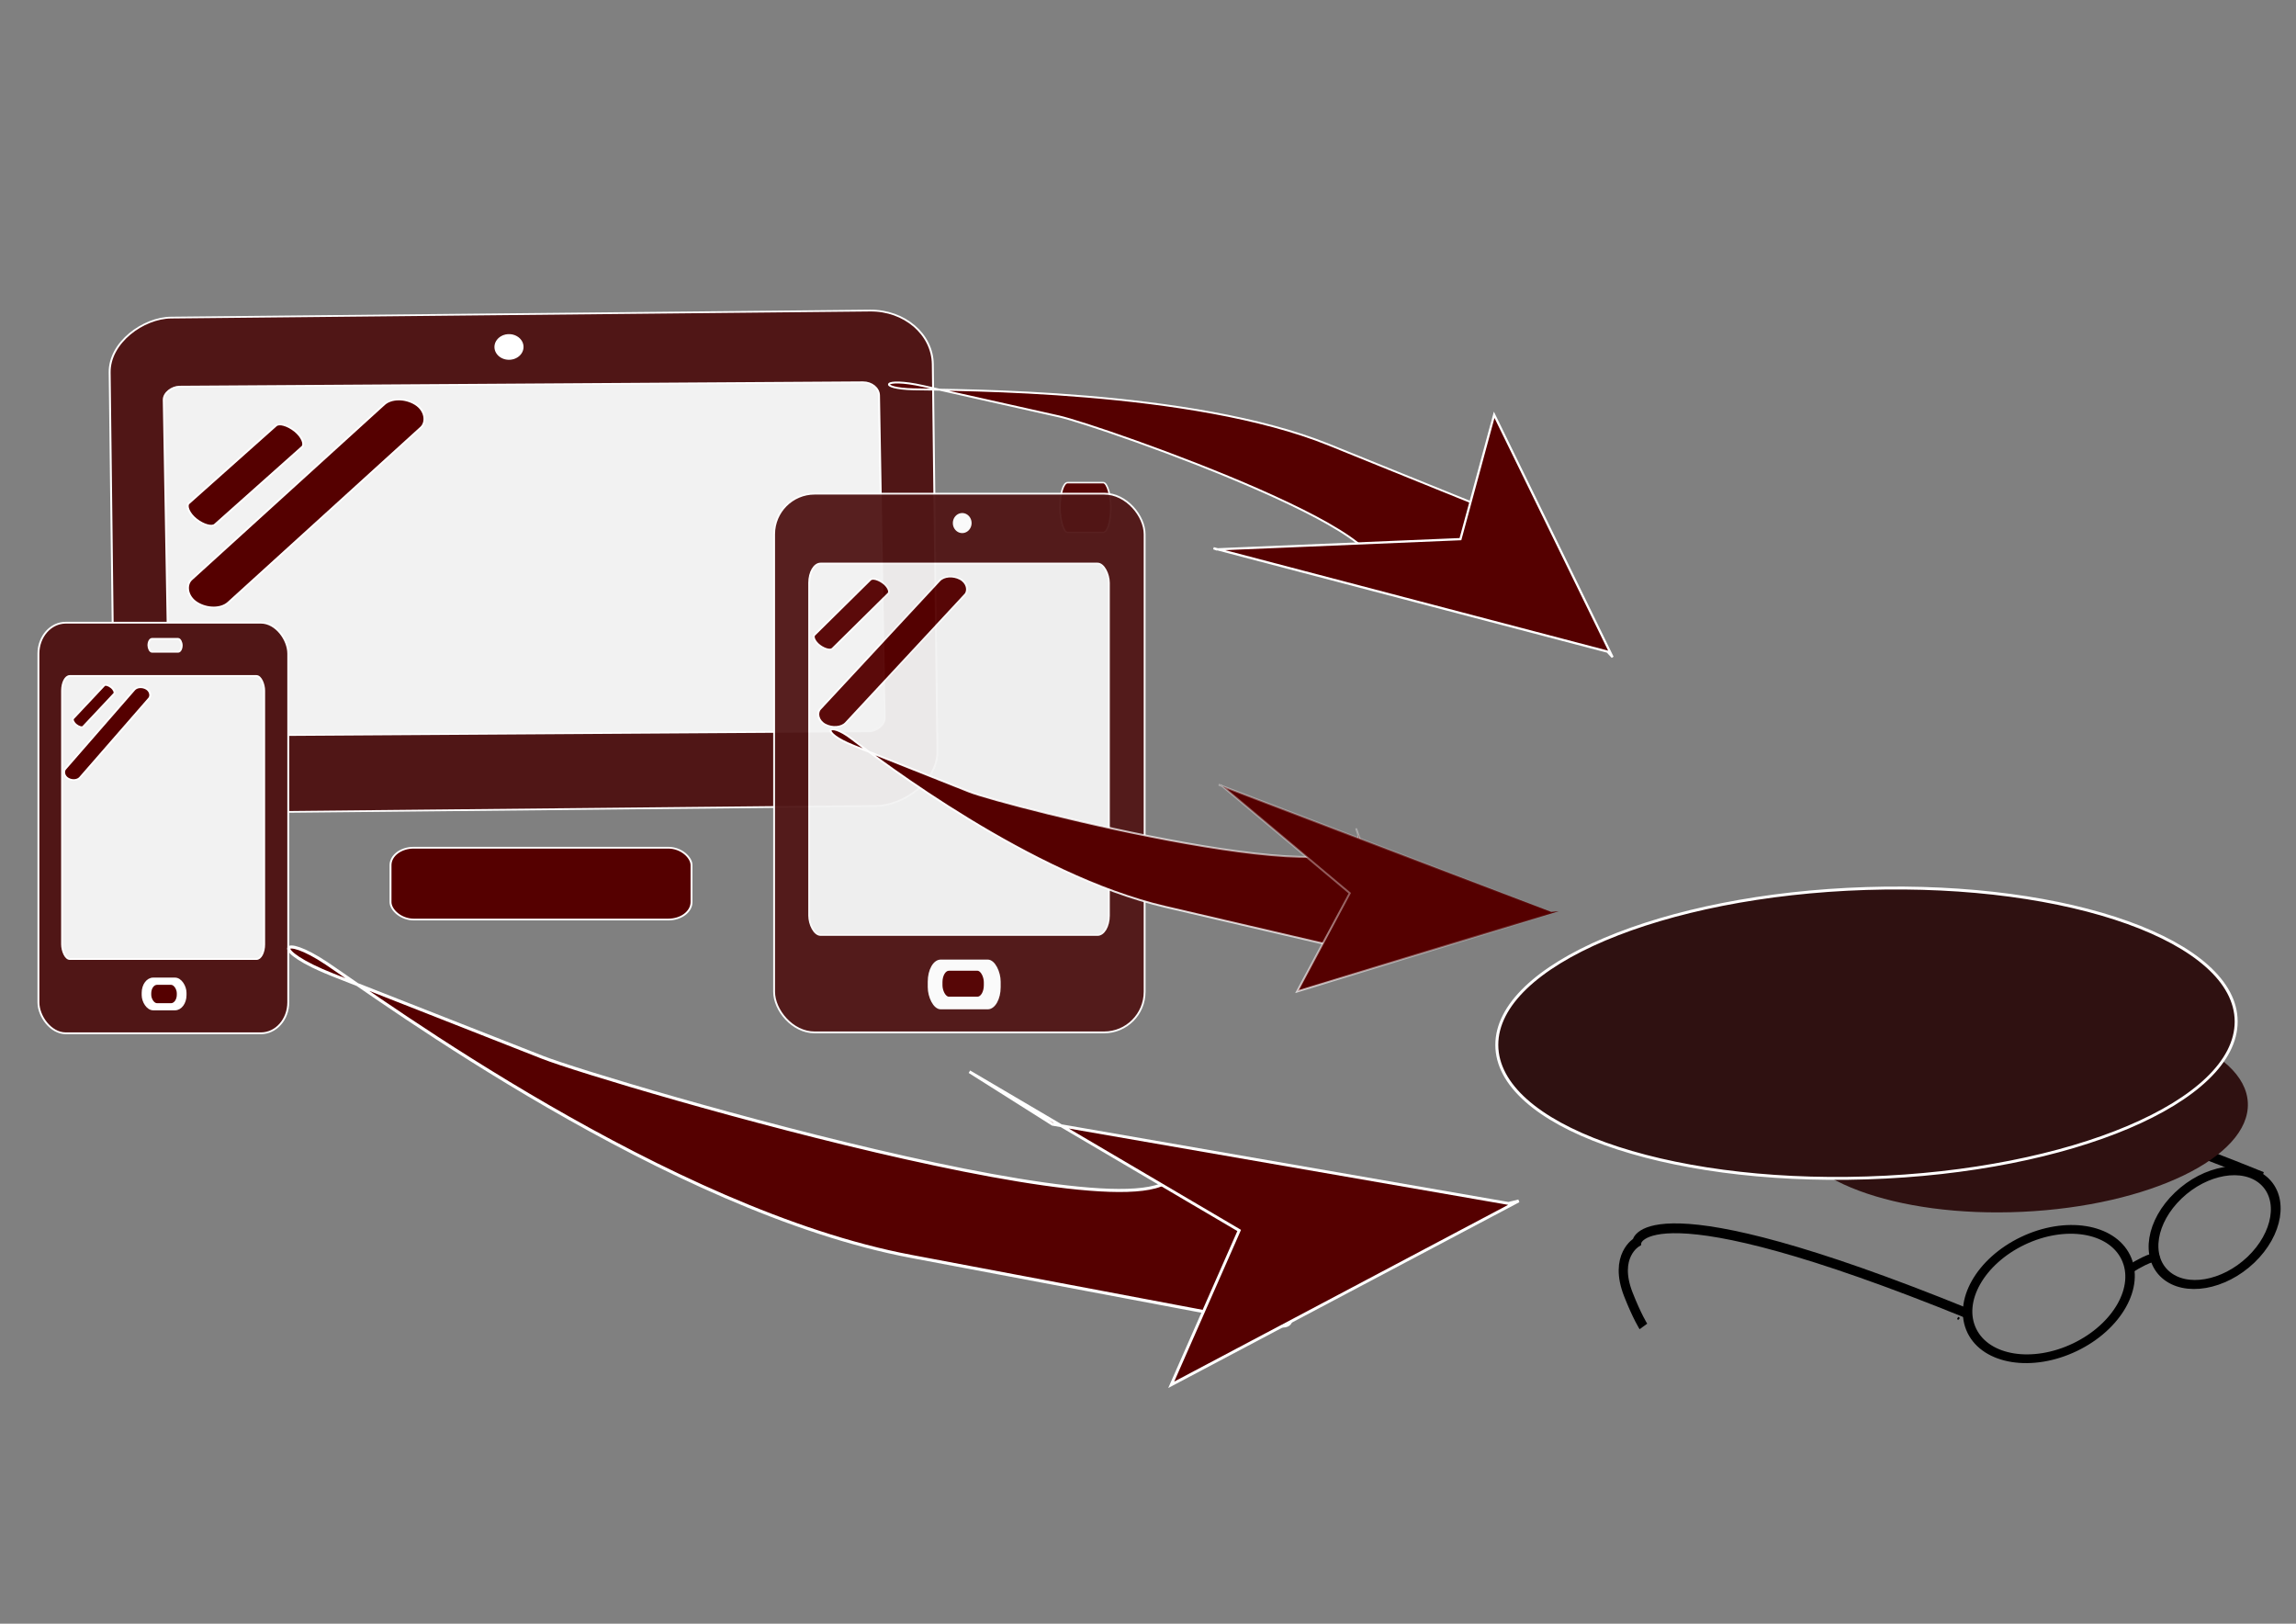 <?xml version="1.0" encoding="UTF-8" standalone="no"?>
<!-- Created with Inkscape (http://www.inkscape.org/) -->

<svg
   xmlns:osb="http://www.openswatchbook.org/uri/2009/osb"
   xmlns:dc="http://purl.org/dc/elements/1.1/"
   xmlns:cc="http://creativecommons.org/ns#"
   xmlns:rdf="http://www.w3.org/1999/02/22-rdf-syntax-ns#"
   xmlns:svg="http://www.w3.org/2000/svg"
   xmlns="http://www.w3.org/2000/svg"
   xmlns:xlink="http://www.w3.org/1999/xlink"
   xmlns:sodipodi="http://sodipodi.sourceforge.net/DTD/sodipodi-0.dtd"
   xmlns:inkscape="http://www.inkscape.org/namespaces/inkscape"
   width="1052.362"
   height="744.094"
   id="svg2"
   version="1.1"
   inkscape:version="0.48.4 r9939"
   sodipodi:docname="flowChartHorizontal.svg">
  <rect width="100%" height="100%" fill="#808080" stroke="none"/>
  <defs
     id="defs4">
    <linearGradient
       id="linearGradient5390"
       osb:paint="solid">
      <stop
         style="stop-color:#ffffff;stop-opacity:1;"
         offset="0"
         id="stop5392" />
    </linearGradient>
    <linearGradient
       id="linearGradient5384"
       osb:paint="solid">
      <stop
         style="stop-color:#ffffff;stop-opacity:1;"
         offset="0"
         id="stop5386" />
    </linearGradient>
    <linearGradient
       id="linearGradient5364"
       osb:paint="gradient">
      <stop
         style="stop-color:#ffffff;stop-opacity:1;"
         offset="0"
         id="stop5366" />
      <stop
         style="stop-color:#ffffff;stop-opacity:0;"
         offset="1"
         id="stop5368" />
    </linearGradient>
    <linearGradient
       id="linearGradient6368"
       osb:paint="solid">
      <stop
         style="stop-color:#ffffff;stop-opacity:1;"
         offset="0"
         id="stop6370" />
    </linearGradient>
    <linearGradient
       inkscape:collect="always"
       xlink:href="#linearGradient5364"
       id="linearGradient5370"
       x1="194.764"
       y1="515.003"
       x2="424.065"
       y2="515.003"
       gradientUnits="userSpaceOnUse" />
    <linearGradient
       inkscape:collect="always"
       xlink:href="#linearGradient5390"
       id="linearGradient5394"
       x1="195.264"
       y1="515.003"
       x2="423.565"
       y2="515.003"
       gradientUnits="userSpaceOnUse" />
    <linearGradient
       inkscape:collect="always"
       xlink:href="#linearGradient5364"
       id="linearGradient5396"
       gradientUnits="userSpaceOnUse"
       x1="194.764"
       y1="515.003"
       x2="424.065"
       y2="515.003" />
    <linearGradient
       inkscape:collect="always"
       xlink:href="#linearGradient5364"
       id="linearGradient5398"
       gradientUnits="userSpaceOnUse"
       x1="194.764"
       y1="515.003"
       x2="424.065"
       y2="515.003" />
    <linearGradient
       inkscape:collect="always"
       xlink:href="#linearGradient5390"
       id="linearGradient5404"
       gradientUnits="userSpaceOnUse"
       x1="195.264"
       y1="646.822"
       x2="412.799"
       y2="402.014" />
    <linearGradient
       inkscape:collect="always"
       xlink:href="#linearGradient5390"
       id="linearGradient5406"
       gradientUnits="userSpaceOnUse"
       x1="195.264"
       y1="515.003"
       x2="423.565"
       y2="515.003" />
    <linearGradient
       inkscape:collect="always"
       xlink:href="#linearGradient5390"
       id="linearGradient5457"
       gradientUnits="userSpaceOnUse"
       x1="195.264"
       y1="646.822"
       x2="412.799"
       y2="402.014" />
    <linearGradient
       inkscape:collect="always"
       xlink:href="#linearGradient5364"
       id="linearGradient5459"
       gradientUnits="userSpaceOnUse"
       x1="194.764"
       y1="515.003"
       x2="424.065"
       y2="515.003" />
    <linearGradient
       inkscape:collect="always"
       xlink:href="#linearGradient5364"
       id="linearGradient3306"
       gradientUnits="userSpaceOnUse"
       x1="194.764"
       y1="515.003"
       x2="424.065"
       y2="515.003"
       gradientTransform="matrix(0.61,-0.372,0.856,0.725,-96.345,415.769)" />
    <linearGradient
       inkscape:collect="always"
       xlink:href="#linearGradient5364"
       id="linearGradient3309"
       gradientUnits="userSpaceOnUse"
       x1="194.764"
       y1="515.003"
       x2="424.065"
       y2="515.003"
       gradientTransform="matrix(0.576,-0.423,0.915,0.648,-84.423,476.853)" />
    <linearGradient
       inkscape:collect="always"
       xlink:href="#linearGradient5390"
       id="linearGradient3312"
       gradientUnits="userSpaceOnUse"
       x1="195.264"
       y1="515.003"
       x2="423.565"
       y2="515.003"
       gradientTransform="matrix(0.644,-0.692,1.63,0.954,-629.125,535.792)" />
    <linearGradient
       inkscape:collect="always"
       xlink:href="#linearGradient5390"
       id="linearGradient3315"
       gradientUnits="userSpaceOnUse"
       x1="195.264"
       y1="515.003"
       x2="423.565"
       y2="515.003"
       gradientTransform="matrix(0.814,-0.627,1.762,1.106,-705.412,440.929)" />
  </defs>
  <sodipodi:namedview
     id="base"
     pagecolor="#ffffff"
     bordercolor="#666666"
     borderopacity="1.0"
     inkscape:pageopacity="0.0"
     inkscape:pageshadow="2"
     inkscape:zoom="0.6974565"
     inkscape:cx="580.09672"
     inkscape:cy="454.06531"
     inkscape:document-units="px"
     inkscape:current-layer="layer1"
     showgrid="true"
     inkscape:snap-center="true"
     inkscape:snap-page="true"
     inkscape:window-width="1366"
     inkscape:window-height="706"
     inkscape:window-x="-8"
     inkscape:window-y="-8"
     inkscape:window-maximized="1"
     inkscape:snap-global="false">
    <inkscape:grid
       type="xygrid"
       id="grid2985"
       empspacing="1"
       visible="true"
       enabled="true"
       snapvisiblegridlinesonly="true" />
  </sodipodi:namedview>
  <g
     inkscape:label="Layer 1"
     inkscape:groupmode="layer"
     id="layer1"
     transform="translate(0,-308.268)">
    <g
       id="g5677"
       transform="matrix(0.835,-0.12,0.112,0.892,220.267,553.101)">
      <path
         d="m 392.857,635.934 c 0,0.394 -1.279,0.714 -2.857,0.714 -1.578,0 -2.857,-0.32 -2.857,-0.714 0,-0.394 1.279,-0.714 2.857,-0.714 1.578,0 2.857,0.32 2.857,0.714 z"
         sodipodi:ry="0.71428573"
         sodipodi:rx="2.8571429"
         sodipodi:cy="635.93359"
         sodipodi:cx="390"
         id="path2993"
         style="fill:#2f1111;fill-opacity:1"
         sodipodi:type="arc" />
      <g
         id="g5435"
         transform="translate(362.771,-72.749)">
        <path
           sodipodi:type="arc"
           style="fill:none;stroke:#000000;stroke-width:6.292;stroke-miterlimit:4;stroke-opacity:1;stroke-dasharray:none"
           id="path2991"
           sodipodi:cx="381.42856"
           sodipodi:cy="634.50507"
           sodipodi:rx="55.714287"
           sodipodi:ry="43.57143"
           d="m 437.143,634.505 c 0,24.064 -24.944,43.571 -55.714,43.571 -30.77,0 -55.714,-19.508 -55.714,-43.571 0,-24.064 24.944,-43.571 55.714,-43.571 30.77,0 55.714,19.508 55.714,43.571 z"
           transform="matrix(0.789,-0.234,0.241,0.659,-22.475,241.057)" />
        <path
           sodipodi:type="arc"
           style="fill:none;stroke:#000000;stroke-width:8.051;stroke-miterlimit:4;stroke-opacity:1;stroke-dasharray:none"
           id="path2991-9"
           sodipodi:cx="381.42856"
           sodipodi:cy="634.50507"
           sodipodi:rx="55.714287"
           sodipodi:ry="43.57143"
           d="m 437.143,634.505 c 0,24.064 -24.944,43.571 -55.714,43.571 -30.77,0 -55.714,-19.508 -55.714,-43.571 0,-24.064 24.944,-43.571 55.714,-43.571 30.77,0 55.714,19.508 55.714,43.571 z"
           transform="matrix(0.533,-0.361,0.399,0.433,68.81,411.382)" />
        <path
           style="fill:none;stroke:#000000;stroke-width:1px;stroke-linecap:butt;stroke-linejoin:miter;stroke-opacity:1"
           d="m 381.429,575.219 c -1.429,1.429 0,0 0,0 z"
           id="path3787"
           inkscape:connector-curvature="0" />
        <path
           style="fill:none;stroke:#000000;stroke-width:5;stroke-linecap:butt;stroke-linejoin:miter;stroke-miterlimit:4;stroke-opacity:1;stroke-dasharray:none"
           d="M 386.312,573.888 C 220.25,483.77 212.714,513.856 212.714,513.856 c 0,0 -13.652,5.179 -8.042,25.86 3.159,11.647 5.916,17.157 5.916,17.157"
           id="path3795"
           inkscape:connector-curvature="0"
           sodipodi:nodetypes="ccsc" />
        <g
           id="g5671">
          <path
             sodipodi:nodetypes="ccsc"
             inkscape:connector-curvature="0"
             id="path3795-4"
             d="M 554.353,526.218 C 388.291,436.1 380.755,466.186 380.755,466.186 c 0,0 -13.652,5.179 -8.042,25.86 3.159,11.647 5.916,17.157 5.916,17.157"
             style="fill:none;stroke:#000000;stroke-width:5;stroke-linecap:butt;stroke-linejoin:miter;stroke-miterlimit:4;stroke-opacity:1;stroke-dasharray:none" />
          <path
             inkscape:transform-center-y="-38.571429"
             inkscape:transform-center-x="22.857143"
             transform="matrix(0.996,0.09,-0.09,0.996,58.037,-161.495)"
             d="m 550,602.362 c 0,27.614 -55.964,50 -125,50 -69.036,0 -125,-22.386 -125,-50 0,-27.614 55.964,-50 125,-50 69.036,0 125,22.386 125,50 z"
             sodipodi:ry="50"
             sodipodi:rx="125"
             sodipodi:cy="602.36218"
             sodipodi:cx="425"
             id="path2989"
             style="fill:#2f1111;fill-opacity:1"
             sodipodi:type="arc" />
          <path
             transform="matrix(1.601,0.167,-0.192,1.461,-12.297,-208.698)"
             d="m 400,402.362 c 0,27.614 -55.964,50 -125,50 -69.036,0 -125,-22.386 -125,-50 0,-27.614 55.964,-50 125,-50 69.036,0 125,22.386 125,50 z"
             sodipodi:ry="50"
             sodipodi:rx="125"
             sodipodi:cy="402.36218"
             sodipodi:cx="275"
             id="path2987"
             style="fill:#2f1111;fill-opacity:1;stroke:#ffffff;stroke-width:1;stroke-miterlimit:4;stroke-opacity:1;stroke-dasharray:none"
             sodipodi:type="arc" />
          <path
             inkscape:connector-curvature="0"
             id="path3797"
             d="m 475.829,563.562 c 15.176,-6.303 15.802,-3.944 15.802,-3.944"
             style="fill:none;stroke:#000000;stroke-width:4.328;stroke-linecap:butt;stroke-linejoin:miter;stroke-miterlimit:4;stroke-opacity:1;stroke-dasharray:none" />
        </g>
      </g>
    </g>
    <g
       id="g5408"
       transform="matrix(0.881,0,0,0.805,-30.777,371.749)">
      <rect
         transform="matrix(-0.011,-1,1,-0.011,0,0)"
         rx="30.839"
         ry="32.262"
         y="90.513"
         x="-385.319"
         height="428.239"
         width="282.02"
         id="rect2990-4-1"
         style="fill:#501616;stroke:#ffffff;stroke-width:1;stroke-opacity:1" />
      <rect
         transform="matrix(-0.016,-1,1,-0.007,0,0)"
         ry="8.25"
         rx="7.548"
         y="117.726"
         x="-340.832"
         height="372.123"
         width="198.696"
         id="rect3010-8-5"
         style="fill:#f2f2f2;stroke:#ffffff;stroke-width:1;stroke-opacity:1" />
      <rect
         transform="matrix(0.754,0.657,-0.716,0.698,0,0)"
         ry="4.229"
         rx="9.105"
         y="1.775"
         x="242.423"
         height="71.887"
         width="18.21"
         id="rect3063-5-7"
         style="fill:#550000;stroke:#ffffff;stroke-width:1;stroke-opacity:1" />
      <rect
         transform="matrix(0.829,0.56,-0.709,0.705,0,0)"
         ry="9.43"
         rx="11.61"
         y="-15.501"
         x="278"
         height="160.31"
         width="23.219"
         id="rect3063-9-5-6"
         style="fill:#550000;stroke:#ffffff;stroke-width:1;stroke-opacity:1" />
      <path
         transform="matrix(-0.007,-0.695,0.72,-0.008,144.05,558.291)"
         d="m 640,222.362 a 10,10 0 1 1 -20,0 10,10 0 1 1 20,0 z"
         sodipodi:ry="10"
         sodipodi:rx="10"
         sodipodi:cy="222.36218"
         sodipodi:cx="630"
         id="path3137-1"
         style="fill:#ffffff;stroke:#ffffff;stroke-opacity:1"
         sodipodi:type="arc" />
      <rect
         ry="9.925"
         rx="12.046"
         y="403.73"
         x="238.104"
         height="40.876"
         width="156.598"
         id="rect3244"
         style="fill:#550000;stroke:#ffffff;stroke-opacity:1" />
      <g
         id="g6782">
        <rect
           style="opacity:0.956;fill:#550000;fill-opacity:1;stroke:#ffffff;stroke-width:0.857;stroke-linejoin:miter;stroke-miterlimit:4;stroke-opacity:1;stroke-dasharray:none"
           id="rect5827"
           width="26.5"
           height="28.373"
           x="586.375"
           y="195.895"
           rx="3.969"
           ry="28.373" />
        <g
           id="g6772"
           transform="translate(4,-4)">
          <g
             id="g3175"
             transform="matrix(0.479,0,0,0.516,238.239,106.113)"
             style="opacity:0.956;stroke:#ffffff;stroke-width:2.012;stroke-linejoin:round;stroke-miterlimit:4;stroke-opacity:1;stroke-dasharray:none">
            <rect
               style="fill:#501616;stroke:#ffffff;stroke-width:2.012;stroke-linejoin:round;stroke-miterlimit:4;stroke-opacity:1;stroke-dasharray:none"
               id="rect2990-4"
               width="402.437"
               height="594.366"
               x="408"
               y="193.905"
               ry="44.778"
               rx="44.007" />
            <rect
               style="fill:#f2f2f2;stroke:#ffffff;stroke-width:2.012;stroke-linejoin:round;stroke-miterlimit:4;stroke-opacity:1;stroke-dasharray:none"
               id="rect3010-8"
               width="325.502"
               height="409.699"
               x="446.099"
               y="271.049"
               rx="12.366"
               ry="21.272" />
            <rect
               style="fill:#ffffff;stroke:#ffffff;stroke-width:2.012;stroke-linejoin:round;stroke-miterlimit:4;stroke-opacity:1;stroke-dasharray:none"
               id="rect2990-1-7-2"
               width="77.22"
               height="52.87"
               x="575.862"
               y="708.941"
               ry="23.421"
               rx="13.082" />
            <rect
               style="fill:#550000;stroke:#ffffff;stroke-width:2.021;stroke-linejoin:round;stroke-miterlimit:4;stroke-opacity:1;stroke-dasharray:none"
               id="rect3063-5"
               width="24.826"
               height="97.635"
               x="572.53"
               y="-83.627"
               rx="12.413"
               ry="5.743"
               transform="matrix(0.799,0.601,-0.706,0.708,0,0)" />
            <rect
               style="fill:#550000;stroke:#ffffff;stroke-width:2.044;stroke-linejoin:round;stroke-miterlimit:4;stroke-opacity:1;stroke-dasharray:none"
               id="rect3063-9-5"
               width="31.876"
               height="217.563"
               x="649.079"
               y="-34.996"
               rx="15.938"
               ry="12.798"
               transform="matrix(0.882,0.472,-0.675,0.738,0,0)" />
            <path
               sodipodi:type="arc"
               style="fill:#ffffff;stroke:#ffffff;stroke-width:2.096;stroke-linejoin:round;stroke-miterlimit:4;stroke-opacity:1;stroke-dasharray:none"
               id="path3137"
               sodipodi:cx="630"
               sodipodi:cy="222.36218"
               sodipodi:rx="10"
               sodipodi:ry="10"
               d="m 640,222.362 a 10,10 0 1 1 -20,0 10,10 0 1 1 20,0 z"
               transform="matrix(0.921,0,0,1,32.082,4)" />
            <rect
               style="fill:#550000;stroke:#ffffff;stroke-width:2.012;stroke-linejoin:round;stroke-miterlimit:4;stroke-opacity:1;stroke-dasharray:none"
               id="rect2990-1-7-2-1"
               width="46.916"
               height="30.647"
               x="589.862"
               y="719.245"
               ry="13.576"
               rx="7.948" />
          </g>
        </g>
      </g>
      <g
         style="stroke:#ffffff;stroke-width:1.99;stroke-miterlimit:4;stroke-opacity:1;stroke-dasharray:none"
         transform="matrix(0.498,0,0,0.507,26.394,227.707)"
         id="g3166">
        <rect
           style="fill:#501616;stroke:#ffffff;stroke-width:1.99;stroke-miterlimit:4;stroke-opacity:1;stroke-dasharray:none"
           id="rect2990"
           width="261.015"
           height="461.025"
           x="57.289"
           y="94.525"
           ry="34.732"
           rx="28.542" />
        <rect
           style="fill:#f2f2f2;stroke:#ffffff;stroke-width:1.99;stroke-miterlimit:4;stroke-opacity:1;stroke-dasharray:none"
           id="rect2990-1"
           width="34.741"
           height="14.538"
           x="172.223"
           y="112.667"
           ry="7.269"
           rx="3.799" />
        <rect
           style="fill:#f2f2f2;stroke:#ffffff;stroke-width:1.99;stroke-miterlimit:4;stroke-opacity:1;stroke-dasharray:none"
           id="rect3010"
           width="211.117"
           height="317.787"
           x="82"
           y="154.362"
           rx="8.02"
           ry="16.5" />
        <rect
           style="fill:#ffffff;stroke:#ffffff;stroke-width:1.99;stroke-miterlimit:4;stroke-opacity:1;stroke-dasharray:none"
           id="rect2990-1-7"
           width="44.843"
           height="34.741"
           x="166.162"
           y="494.017"
           ry="16.054"
           rx="11.005" />
        <rect
           style="fill:#550000;stroke:#ffffff;stroke-width:1.99;stroke-miterlimit:4;stroke-opacity:1;stroke-dasharray:none"
           id="rect2990-1-7-4"
           width="28.68"
           height="22.619"
           x="174.162"
           y="500.139"
           ry="10.453"
           rx="7.039" />
        <rect
           style="fill:#550000;stroke:#ffffff;stroke-width:1.99;stroke-miterlimit:4;stroke-opacity:1;stroke-dasharray:none"
           id="rect3063"
           width="13.942"
           height="55.874"
           x="203.479"
           y="39.687"
           rx="6.971"
           ry="3.287"
           transform="matrix(0.758,0.652,-0.658,0.753,0,0)" />
        <rect
           style="fill:#550000;stroke:#ffffff;stroke-width:2;stroke-miterlimit:4;stroke-opacity:1;stroke-dasharray:none"
           id="rect3063-9"
           width="18.279"
           height="129.837"
           x="231.418"
           y="57"
           rx="9.139"
           ry="7.637"
           transform="matrix(0.856,0.517,-0.63,0.777,0,0)" />
      </g>
    </g>
    <path
       style="opacity:0.956;fill:#550000;fill-opacity:1;stroke:#ffffff;stroke-width:1;stroke-linejoin:round;stroke-miterlimit:4;stroke-opacity:1;stroke-dasharray:none"
       id="path6800"
       d=""
       inkscape:connector-curvature="0" />
    <path
       id="path3062"
       style="fill:#550000;stroke:url(#linearGradient3315);stroke-width:1.416"
       d="m 149.631,749.725 c -20.883,-13.98 -26.193,-6.117 3.001,5.353 l 95.986,37.715 c 29.193,11.471 319.129,96.654 287.225,43.991 -9.885,-16.317 80.088,84.666 49.718,78.936 L 417.636,884.038 C 306.357,863.044 174.676,766.491 149.631,749.725 z"
       inkscape:connector-curvature="0"
       sodipodi:nodetypes="sssssss" />
    <path
       style="fill:#550000;stroke:url(#linearGradient3312);stroke-width:1.321"
       inkscape:transform-center-x="-6.121918"
       inkscape:transform-center-y="-0.9228545"
       d="m 691.402,859.769 4.688,-1.159 -159.263,84.267 31.152,-70.725 -123.646,-72.744 38.091,24.064 z"
       id="path3057"
       inkscape:connector-curvature="0"
       sodipodi:nodetypes="ccccccc" />
    <path
       id="path3062-2"
       style="fill:#550000;stroke:#ffffff;stroke-width:0.879;stroke-opacity:1"
       d="m 418.81,486.677 c -16.802,-0.333 -14.627,-5.751 4.303,-1.515 l 62.241,13.93 c 18.93,4.237 180.572,60.893 137.224,75.012 -13.431,4.375 94.269,-18.426 77.21,-25.331 L 608.975,512.016 C 546.469,486.716 438.961,487.076 418.81,486.677 z"
       inkscape:connector-curvature="0"
       sodipodi:nodetypes="sssssss" />
    <path
       style="fill:#550000;stroke:#ffffff;stroke-width:1.027;stroke-opacity:1"
       inkscape:transform-center-x="-11.824613"
       inkscape:transform-center-y="-18.090211"
       d="m 736.766,606.889 2.349,2.538 -54.268,-111.076 -15.459,56.991 -111.773,4.694 -1.402,-0.527 z"
       id="path3057-3"
       inkscape:connector-curvature="0"
       sodipodi:nodetypes="ccccccc" />
    <path
       id="path3062-6"
       style="fill:#550000;stroke:url(#linearGradient3309);stroke-width:0.872;stroke-opacity:1"
       d="m 390.245,646.733 c -10.726,-8.238 -14.991,-3.082 1.091,3.308 l 52.875,21.008 c 16.081,6.389 189.996,50.613 177.825,18.148 -3.771,-10.059 23.073,60.48 6.356,56.589 L 533.972,723.81 C 472.719,709.555 403.109,656.612 390.245,646.733 z"
       inkscape:connector-curvature="0"
       sodipodi:nodetypes="sssssss" />
    <path
       style="fill:#550000;stroke:url(#linearGradient3306);stroke-width:0.872;stroke-opacity:1"
       inkscape:transform-center-x="-12.639503"
       inkscape:transform-center-y="-11.534109"
       d="m 710.997,726.162 3.454,-0.32 -119.938,36.803 24.151,-45.066 -58.784,-49.335 -1.305,-0.364 z"
       id="path3057-8"
       inkscape:connector-curvature="0"
       sodipodi:nodetypes="ccccccc" />
    <path
       style="fill:#550000;fill-opacity:1;stroke:#ffffff;stroke-opacity:1"
       id="path5470" />
  </g>
</svg>
